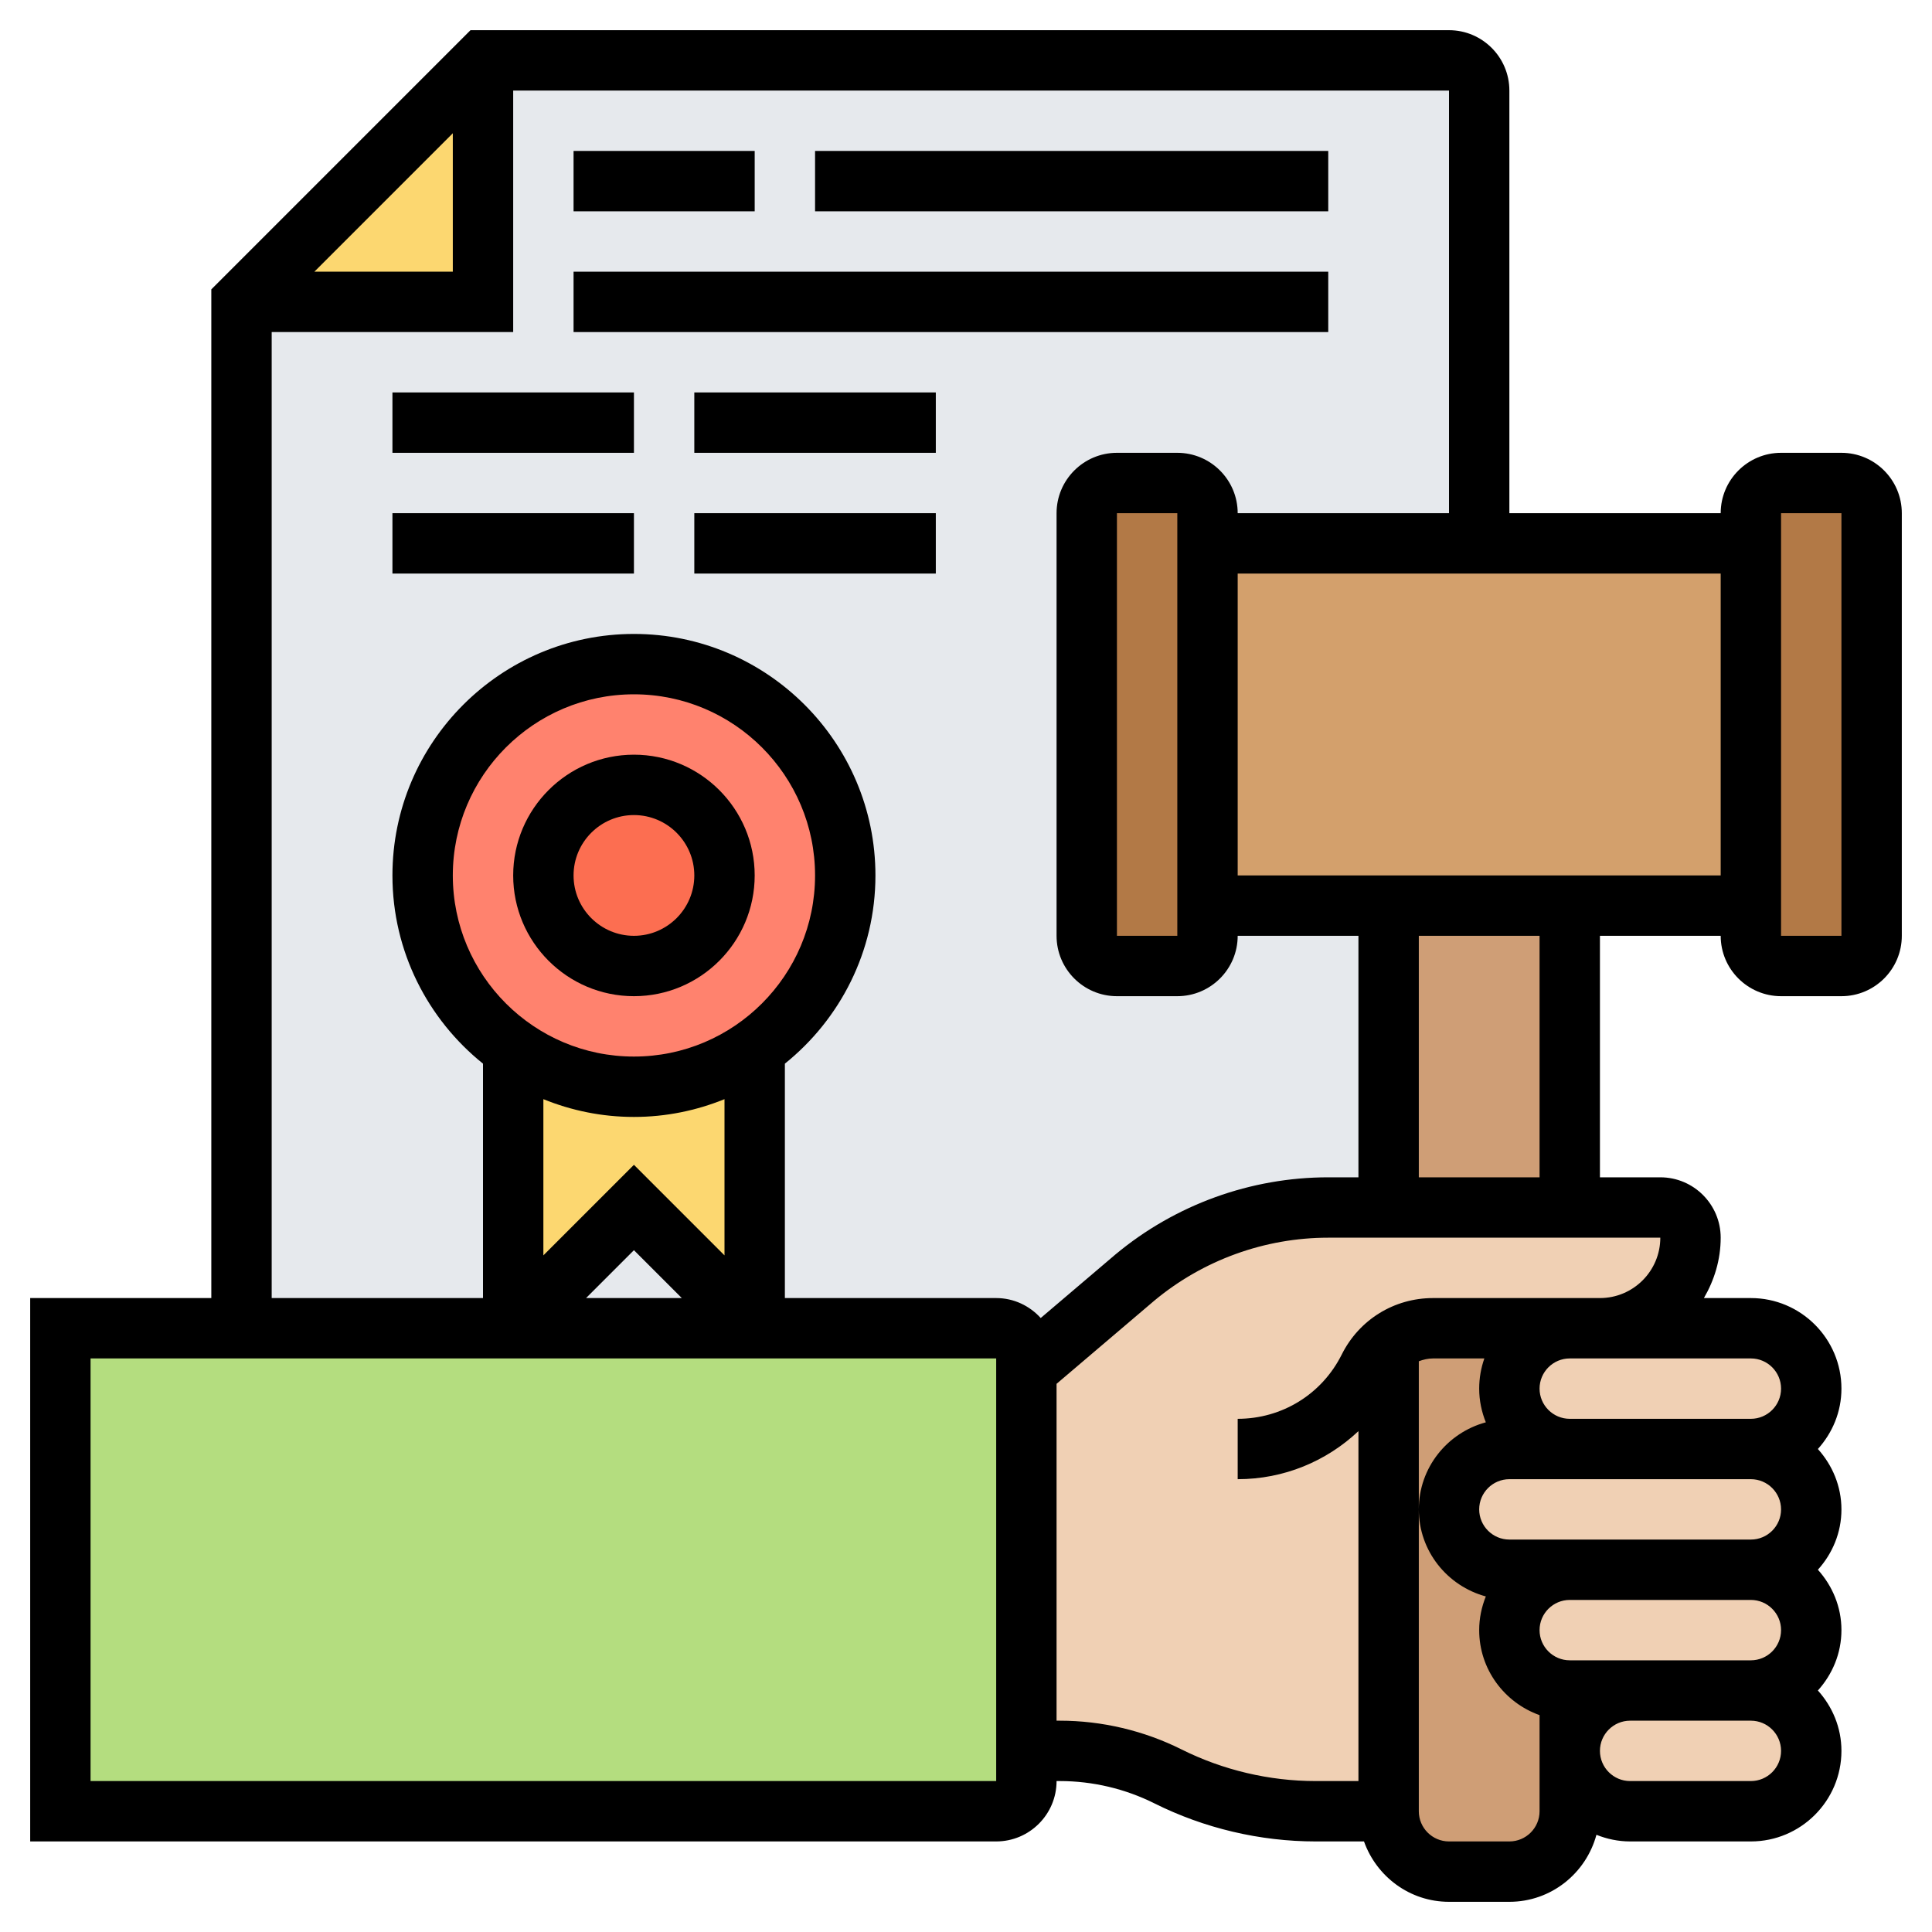 <svg id="_x33_0" enable-background="new 0 0 64 64" height="512" viewBox="0 0 64 64" width="512" xmlns="http://www.w3.org/2000/svg"><g><g><g fill="#e6e9ed"><path d="m17 44h8l-4-4z"/><path d="m49 18v-15c0-.55-.45-1-1-1h-32v8h-8v34h25c.55 0 1 .45 1 1v.38l3.6-3.06c1.8-1.5 4.06-2.32 6.4-2.32h2v-10h-6v1c0 .55-.45 1-1 1h-2c-.55 0-1-.45-1-1v-14c0-.55.45-1 1-1h2c.55 0 1 .45 1 1v1z"/></g><path d="m16 2v8h-8z" fill="#fcd770"/><path d="m25 34.75v9.25l-4-4-4 4v-9.25c1.13.79 2.51 1.25 4 1.25s2.87-.46 4-1.25z" fill="#fcd770"/><path d="m28 29c0 2.38-1.18 4.48-3 5.75-1.13.79-2.51 1.25-4 1.25s-2.87-.46-4-1.25c-1.82-1.27-3-3.37-3-5.75 0-3.87 3.13-7 7-7s7 3.13 7 7z" fill="#ff826e"/><circle cx="21" cy="29" fill="#fc6e51" r="3"/><path d="m34 45v.38 12.62 1c0 .55-.45 1-1 1h-31v-16h6 9 8 8c.55 0 1 .45 1 1z" fill="#b4dd7f"/><g fill="#f0d0b4"><path d="m58 48c1.1 0 2 .9 2 2 0 .55-.22 1.05-.59 1.41-.36.37-.86.59-1.41.59h-6-2c-1.1 0-2-.9-2-2 0-.55.22-1.05.59-1.41.36-.37.86-.59 1.41-.59h2z"/><path d="m58 56c1.1 0 2 .9 2 2 0 .55-.22 1.05-.59 1.41-.36.37-.86.59-1.41.59h-4c-1.1 0-2-.9-2-2 0-.55.22-1.05.59-1.41.36-.37.86-.59 1.41-.59z"/><path d="m58 52c1.1 0 2 .9 2 2 0 .55-.22 1.05-.59 1.41-.36.37-.86.59-1.41.59h-4-2c-1.1 0-2-.9-2-2 0-.55.22-1.05.59-1.41.36-.37.86-.59 1.41-.59z"/><path d="m53 44h5c1.1 0 2 .9 2 2 0 .55-.22 1.05-.59 1.41-.36.37-.86.59-1.41.59h-6c-1.1 0-2-.9-2-2 0-.55.22-1.05.59-1.41.36-.37.86-.59 1.41-.59z"/><path d="m46 44.52v15.48h-2.42c-1.7 0-3.37-.4-4.89-1.16-1.11-.55-2.34-.84-3.58-.84h-1.11v-12.62l3.6-3.06c1.8-1.5 4.06-2.32 6.4-2.32h2 6 3c.55 0 1 .45 1 1 0 1.66-1.34 3-3 3h-1-4.53c-.55 0-1.06.19-1.47.52z"/></g><path d="m46 60v-15.48c.41-.33.92-.52 1.47-.52h4.53c-.55 0-1.05.22-1.41.59-.37.36-.59.86-.59 1.41 0 1.1.9 2 2 2h-2c-.55 0-1.05.22-1.41.59-.37.36-.59.86-.59 1.41 0 1.1.9 2 2 2h2c-.55 0-1.05.22-1.41.59-.37.36-.59.86-.59 1.41 0 1.1.9 2 2 2v2 2c0 1.1-.9 2-2 2h-2c-1.1 0-2-.9-2-2z" fill="#cf9e76"/><path d="m46 30h6v10h-6z" fill="#cf9e76"/><path d="m58 18v12h-6-6-6v-12h9z" fill="#d3a06c"/><path d="m40 30v1c0 .55-.45 1-1 1h-2c-.55 0-1-.45-1-1v-14c0-.55.45-1 1-1h2c.55 0 1 .45 1 1v1z" fill="#b27946"/><path d="m62 17v14c0 .55-.45 1-1 1h-2c-.55 0-1-.45-1-1v-1-12-1c0-.55.45-1 1-1h2c.55 0 1 .45 1 1z" fill="#b27946"/></g><g><path d="m61 15h-2c-1.103 0-2 .897-2 2h-7v-14c0-1.103-.897-2-2-2h-32.414l-8.586 8.586v33.414h-6v18h32c1.103 0 2-.897 2-2h.111c1.081 0 2.164.255 3.13.739 1.651.825 3.498 1.261 5.342 1.261h1.601c.414 1.161 1.514 2 2.816 2h2c1.383 0 2.539-.945 2.884-2.22.346.139.721.22 1.116.22h4c1.654 0 3-1.346 3-3 0-.771-.301-1.468-.78-2 .48-.532.78-1.229.78-2s-.301-1.468-.78-2c.48-.532.78-1.229.78-2s-.301-1.468-.78-2c.48-.532.78-1.229.78-2 0-1.654-1.346-3-3-3h-1.556c.344-.591.556-1.268.556-2 0-1.103-.897-2-2-2h-2v-8h4c0 1.103.897 2 2 2h2c1.103 0 2-.897 2-2v-14c0-1.103-.897-2-2-2zm-46-10.586v4.586h-4.586zm18 54.586h-30v-14h30zm-12-24c-3.309 0-6-2.691-6-6s2.691-6 6-6 6 2.691 6 6-2.691 6-6 6zm0 2c1.061 0 2.073-.212 3-.589v5.175l-3-3-3 3v-5.175c.927.377 1.939.589 3 .589zm1.586 6h-3.172l1.586-1.586zm3.414 0v-7.765c1.826-1.468 3-3.715 3-6.235 0-4.411-3.589-8-8-8s-8 3.589-8 8c0 2.52 1.174 4.768 3 6.235v7.765h-7v-32h8v-8h31v14h-7c0-1.103-.897-2-2-2h-2c-1.103 0-2 .897-2 2v14c0 1.103.897 2 2 2h2c1.103 0 2-.897 2-2h4v8h-1c-2.568 0-5.069.905-7.05 2.556l-2.475 2.105c-.366-.403-.889-.661-1.475-.661zm13-26v14h-2v-14zm12 43c0 .551-.449 1-1 1h-2c-.551 0-1-.449-1-1v-10-4.907c.15-.055.306-.093.472-.093h1.699c-.11.313-.171.649-.171 1 0 .395.081.77.22 1.116-1.275.345-2.22 1.501-2.22 2.884s.945 2.539 2.22 2.884c-.139.346-.22.721-.22 1.116 0 1.302.839 2.402 2 2.816zm8-10c0 .551-.449 1-1 1h-6-2c-.551 0-1-.449-1-1s.449-1 1-1h2 6c.551 0 1 .449 1 1zm0 4c0 .551-.449 1-1 1h-4-2c-.551 0-1-.449-1-1s.449-1 1-1h6c.551 0 1 .449 1 1zm-1 5h-4c-.551 0-1-.449-1-1s.449-1 1-1h4c.551 0 1 .449 1 1s-.449 1-1 1zm1-13c0 .551-.449 1-1 1h-6c-.551 0-1-.449-1-1s.449-1 1-1h6c.551 0 1 .449 1 1zm-6-3h-5.528c-1.29 0-2.449.716-3.025 1.87-.656 1.314-1.978 2.13-3.447 2.13v2c1.525 0 2.935-.589 4-1.592v11.592h-1.417c-1.536 0-3.073-.363-4.447-1.05-1.242-.621-2.635-.95-4.025-.95h-.111v-11.159l3.238-2.755c1.615-1.345 3.661-2.086 5.762-2.086h11c0 1.103-.897 2-2 2zm-2-4h-4v-8h4zm2-10h-8-4v-10h16v10zm8 2h-2v-14h2z"/><path d="m21 25c-2.206 0-4 1.794-4 4s1.794 4 4 4 4-1.794 4-4-1.794-4-4-4zm0 6c-1.103 0-2-.897-2-2s.897-2 2-2 2 .897 2 2-.897 2-2 2z"/><path d="m19 5h6v2h-6z"/><path d="m27 5h17v2h-17z"/><path d="m19 9h25v2h-25z"/><path d="m13 13h8v2h-8z"/><path d="m23 13h8v2h-8z"/><path d="m13 17h8v2h-8z"/><path d="m23 17h8v2h-8z"/></g></g></svg>